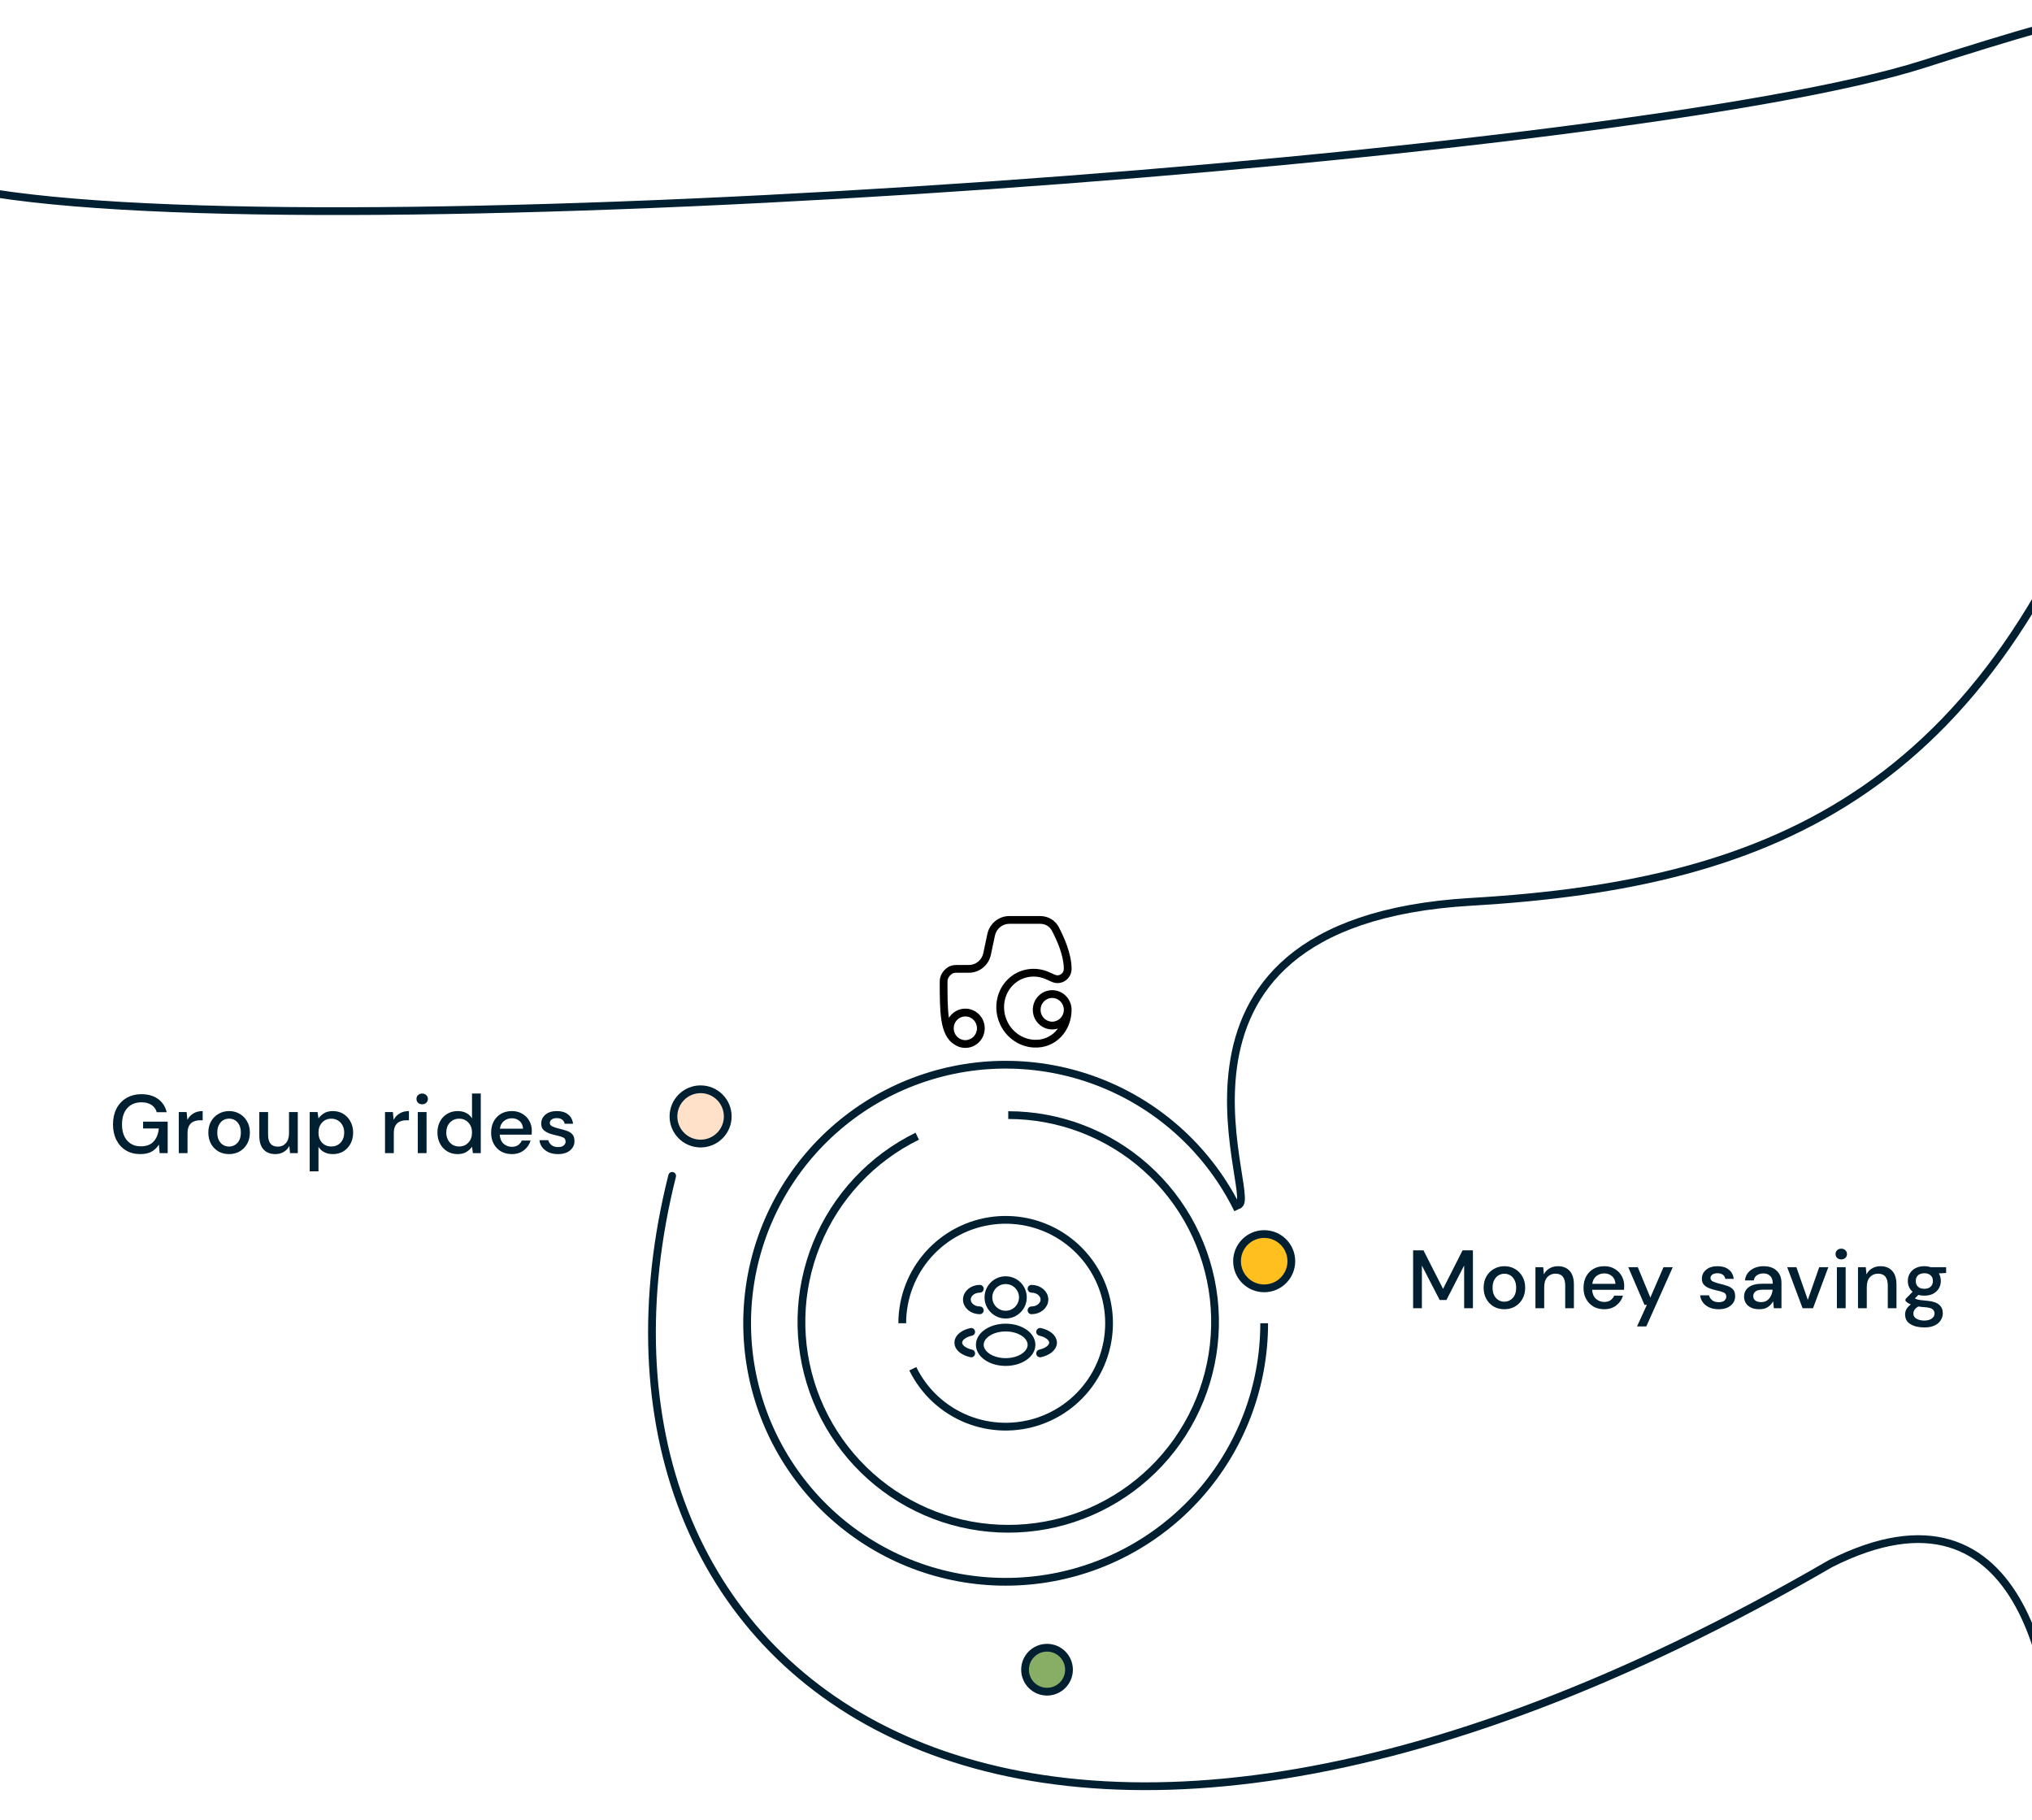 <svg width="393" height="352" viewBox="0 0 393 352" fill="none" xmlns="http://www.w3.org/2000/svg">
<path d="M184.988 187.368L184.988 188.118H184.988L184.988 187.368ZM187.39 187.368L187.39 186.618H187.39L187.39 187.368ZM190.91 184.48L191.644 184.635L190.91 184.48ZM191.69 180.792L190.956 180.637V180.637L191.69 180.792ZM195.21 177.904L195.21 177.154L195.21 177.904ZM201.169 177.904L201.169 178.654L201.169 177.904ZM204.079 179.592L203.417 179.945V179.945L204.079 179.592ZM206.5 187.369H205.75H206.5ZM183.701 187.709L183.27 187.095L183.27 187.095L183.701 187.709ZM202.778 188.775L202.452 189.45L202.464 189.456L202.476 189.461L202.778 188.775ZM198.932 188.183L199.045 188.925L198.932 188.183ZM193.595 193.309L194.329 193.465L193.595 193.309ZM193.903 197.298L194.605 197.034L193.903 197.298ZM196.284 200.484L196.734 199.884L196.284 200.484ZM199.968 201.834L199.929 202.583L199.968 201.834ZM203.748 189.202L203.446 189.888H203.446L203.748 189.202ZM184.595 201.998C184.949 202.213 185.411 202.1 185.625 201.746C185.84 201.392 185.728 200.931 185.374 200.716L184.595 201.998ZM198.189 177.904L198.189 177.154L198.189 177.904ZM205.75 195.287C205.75 196.565 204.732 197.582 203.5 197.582V199.082C205.582 199.082 207.25 197.372 207.25 195.287H205.75ZM203.5 197.582C202.268 197.582 201.25 196.565 201.25 195.287H199.75C199.75 197.372 201.418 199.082 203.5 199.082V197.582ZM201.25 195.287C201.25 194.008 202.268 192.991 203.5 192.991V191.491C201.418 191.491 199.75 193.201 199.75 195.287H201.25ZM203.5 192.991C204.732 192.991 205.75 194.008 205.75 195.287H207.25C207.25 193.201 205.582 191.491 203.5 191.491V192.991ZM188.951 198.859C188.951 200.137 187.933 201.154 186.701 201.154V202.654C188.783 202.654 190.451 200.944 190.451 198.859H188.951ZM186.701 201.154C185.469 201.154 184.451 200.137 184.451 198.859H182.951C182.951 200.944 184.619 202.654 186.701 202.654V201.154ZM184.451 198.859C184.451 197.58 185.469 196.563 186.701 196.563V195.063C184.619 195.063 182.951 196.773 182.951 198.859H184.451ZM186.701 196.563C187.933 196.563 188.951 197.58 188.951 198.859H190.451C190.451 196.773 188.783 195.063 186.701 195.063V196.563ZM184.988 188.118L187.39 188.118L187.39 186.618L184.988 186.618L184.988 188.118ZM191.644 184.635L192.423 180.947L190.956 180.637L190.177 184.325L191.644 184.635ZM203.417 179.945C204.417 181.818 205.75 184.817 205.75 187.369H207.25C207.25 184.415 205.75 181.129 204.741 179.238L203.417 179.945ZM183.27 187.095C182.665 187.52 181.75 188.395 181.75 189.805H183.25C183.25 189.115 183.69 188.633 184.132 188.322L183.27 187.095ZM201.169 178.654C202.125 178.654 202.985 179.136 203.417 179.945L204.741 179.238C204.023 177.894 202.624 177.154 201.169 177.154L201.169 178.654ZM192.423 180.947C192.708 179.602 193.874 178.654 195.21 178.654L195.21 177.154C193.15 177.154 191.384 178.613 190.956 180.637L192.423 180.947ZM187.39 188.118C189.45 188.118 191.216 186.66 191.644 184.635L190.177 184.325C189.892 185.671 188.726 186.618 187.39 186.618L187.39 188.118ZM184.988 186.618C184.462 186.618 183.824 186.705 183.27 187.095L184.132 188.322C184.325 188.187 184.605 188.118 184.988 188.118L184.988 186.618ZM203.104 188.099C201.762 187.451 200.27 187.221 198.819 187.442L199.045 188.925C200.19 188.75 201.376 188.931 202.452 189.45L203.104 188.099ZM198.819 187.442C197.367 187.663 196.025 188.326 194.964 189.345L196.003 190.427C196.842 189.621 197.9 189.099 199.045 188.925L198.819 187.442ZM194.964 189.345C193.903 190.364 193.173 191.69 192.862 193.152L194.329 193.465C194.58 192.289 195.164 191.233 196.003 190.427L194.964 189.345ZM192.862 193.152C192.55 194.614 192.669 196.148 193.201 197.562L194.605 197.034C194.173 195.885 194.078 194.642 194.329 193.465L192.862 193.152ZM193.201 197.562C193.733 198.976 194.636 200.185 195.834 201.084L196.734 199.884C195.767 199.159 195.038 198.184 194.605 197.034L193.201 197.562ZM195.834 201.084C197.033 201.983 198.458 202.507 199.929 202.583L200.007 201.085C198.841 201.025 197.701 200.609 196.734 199.884L195.834 201.084ZM204.05 188.515L203.08 188.088L202.476 189.461L203.446 189.888L204.05 188.515ZM199.929 202.583C204.254 202.808 207.25 199.3 207.25 195.287H205.75C205.75 198.582 203.34 201.259 200.007 201.085L199.929 202.583ZM203.446 189.888C205.257 190.686 207.25 189.331 207.25 187.369H205.75C205.75 188.283 204.838 188.863 204.05 188.515L203.446 189.888ZM181.75 189.805C181.75 192.655 181.748 195.233 182.07 197.285C182.389 199.323 183.059 201.065 184.595 201.998L185.374 200.716C184.425 200.14 183.853 198.977 183.552 197.053C183.252 195.142 183.25 192.697 183.25 189.805H181.75ZM195.21 178.654L198.189 178.654L198.189 177.154L195.21 177.154L195.21 178.654ZM198.189 178.654L201.169 178.654L201.169 177.154L198.189 177.154L198.189 178.654Z" fill="black"/>
<path d="M244.5 255.904C244.5 268.181 239.983 280.029 231.81 289.19C223.637 298.351 212.379 304.185 200.182 305.58C187.984 306.976 175.7 303.834 165.67 296.755C155.639 289.676 148.564 279.154 145.791 267.195C143.019 255.235 144.744 242.673 150.637 231.903C156.531 221.133 166.18 212.908 177.748 208.794C189.315 204.681 201.992 204.967 213.361 209.598C224.731 214.23 234 222.882 239.401 233.907" stroke="#001F30" stroke-width="1.5"/>
<path d="M195 215.651C204.822 215.651 214.3 219.265 221.629 225.803C228.958 232.342 233.625 241.348 234.741 251.106C235.857 260.864 233.344 270.691 227.681 278.716C222.018 286.74 213.6 292.401 204.032 294.618C194.464 296.836 184.415 295.456 175.799 290.741C167.183 286.027 160.603 278.307 157.312 269.053C154.021 259.799 154.25 249.658 157.955 240.562C161.66 231.466 168.582 224.051 177.402 219.73" stroke="#001F30" stroke-width="1.5"/>
<path d="M174.5 255.904C174.5 250.994 176.307 246.254 179.576 242.59C182.845 238.925 187.348 236.592 192.227 236.034C197.106 235.476 202.02 236.732 206.032 239.564C210.044 242.395 212.875 246.604 213.983 251.388C215.092 256.172 214.402 261.197 212.045 265.505C209.688 269.813 205.828 273.103 201.201 274.748C196.574 276.394 191.503 276.279 186.955 274.427C182.407 272.574 178.7 269.113 176.54 264.703" stroke="#001F30" stroke-width="1.5"/>
<circle cx="244.5" cy="243.904" r="5.25" fill="#FFC01F" stroke="#001F30" stroke-width="1.5"/>
<circle cx="135.5" cy="215.904" r="5.25" fill="#FFE0C9" stroke="#001F30" stroke-width="1.5"/>
<circle cx="202.5" cy="322.904" r="4.25" fill="#88AE65" stroke="#001F30" stroke-width="1.5"/>
<g clip-path="url(#clip0_1545_74186)">
<ellipse cx="194.499" cy="250.905" rx="3.333" ry="3.333" stroke="#001F30" stroke-width="1.5"/>
<path d="M199.5 253.404C200.881 253.404 202 252.471 202 251.321C202 250.17 200.881 249.237 199.5 249.237" stroke="#001F30" stroke-width="1.5" stroke-linecap="round"/>
<path d="M189.5 253.404C188.119 253.404 187 252.471 187 251.321C187 250.17 188.119 249.237 189.5 249.237" stroke="#001F30" stroke-width="1.5" stroke-linecap="round"/>
<ellipse cx="194.5" cy="260.071" rx="5" ry="3.333" stroke="#001F30" stroke-width="1.5"/>
<path d="M201.166 261.738C202.628 261.417 203.666 260.606 203.666 259.655C203.666 258.704 202.628 257.892 201.166 257.571" stroke="#001F30" stroke-width="1.5" stroke-linecap="round"/>
<path d="M187.834 261.738C186.372 261.417 185.334 260.606 185.334 259.655C185.334 258.704 186.372 257.892 187.834 257.571" stroke="#001F30" stroke-width="1.5" stroke-linecap="round"/>
</g>
<path d="M-1 37.405C71 48.572 315.6 30.404 372 12.404C442.5 -10.096 437.5 -4.095 412 74.405C386.5 152.905 343.514 170.958 284.5 174.404C216 178.404 245.5 235.904 239 232.904M130 227.405C106 322.905 194 395.205 354 302.405C392 283.205 398.833 326.738 397.5 350.905" stroke="#001F30" stroke-width="1.5" stroke-linecap="round"/>
<path d="M27.117 223.192C26.061 223.192 25.139 222.952 24.349 222.472C23.56 221.992 22.947 221.32 22.509 220.456C22.072 219.592 21.853 218.584 21.853 217.432C21.853 216.291 22.077 215.283 22.525 214.408C22.973 213.533 23.608 212.851 24.429 212.36C25.261 211.859 26.242 211.608 27.373 211.608C28.653 211.608 29.72 211.917 30.573 212.536C31.427 213.155 31.981 214.008 32.237 215.096H30.317C30.146 214.499 29.811 214.029 29.309 213.688C28.808 213.347 28.163 213.176 27.373 213.176C26.2 213.176 25.277 213.555 24.605 214.312C23.933 215.069 23.597 216.115 23.597 217.448C23.597 218.781 23.928 219.821 24.589 220.568C25.25 221.315 26.131 221.688 27.229 221.688C28.338 221.688 29.171 221.373 29.725 220.744C30.291 220.115 30.621 219.277 30.717 218.232H27.677V216.92H32.429V223H30.877L30.733 221.352C30.36 221.939 29.89 222.392 29.325 222.712C28.76 223.032 28.024 223.192 27.117 223.192ZM34.574 223V215.064H36.094L36.238 216.568C36.515 216.045 36.899 215.635 37.39 215.336C37.891 215.027 38.494 214.872 39.198 214.872V216.648H38.734C38.264 216.648 37.843 216.728 37.47 216.888C37.107 217.037 36.814 217.299 36.59 217.672C36.376 218.035 36.27 218.541 36.27 219.192V223H34.574ZM44.295 223.192C43.538 223.192 42.855 223.021 42.247 222.68C41.65 222.328 41.175 221.843 40.823 221.224C40.471 220.595 40.295 219.864 40.295 219.032C40.295 218.2 40.471 217.475 40.823 216.856C41.186 216.227 41.671 215.741 42.279 215.4C42.887 215.048 43.564 214.872 44.311 214.872C45.068 214.872 45.746 215.048 46.343 215.4C46.951 215.741 47.431 216.227 47.783 216.856C48.146 217.475 48.327 218.2 48.327 219.032C48.327 219.864 48.146 220.595 47.783 221.224C47.431 221.843 46.951 222.328 46.343 222.68C45.735 223.021 45.052 223.192 44.295 223.192ZM44.295 221.736C44.7 221.736 45.074 221.635 45.415 221.432C45.767 221.229 46.05 220.931 46.263 220.536C46.476 220.131 46.583 219.629 46.583 219.032C46.583 218.435 46.476 217.939 46.263 217.544C46.06 217.139 45.783 216.835 45.431 216.632C45.09 216.429 44.716 216.328 44.311 216.328C43.906 216.328 43.527 216.429 43.175 216.632C42.834 216.835 42.556 217.139 42.343 217.544C42.13 217.939 42.023 218.435 42.023 219.032C42.023 219.629 42.13 220.131 42.343 220.536C42.556 220.931 42.834 221.229 43.175 221.432C43.516 221.635 43.89 221.736 44.295 221.736ZM53.239 223.192C52.279 223.192 51.522 222.893 50.967 222.296C50.423 221.699 50.151 220.808 50.151 219.624V215.064H51.847V219.448C51.847 220.984 52.476 221.752 53.735 221.752C54.364 221.752 54.882 221.528 55.287 221.08C55.692 220.632 55.895 219.992 55.895 219.16V215.064H57.591V223H56.087L55.959 221.608C55.714 222.099 55.351 222.488 54.871 222.776C54.402 223.053 53.858 223.192 53.239 223.192ZM59.899 226.52V215.064H61.419L61.595 216.296C61.851 215.923 62.203 215.592 62.651 215.304C63.099 215.016 63.675 214.872 64.379 214.872C65.147 214.872 65.824 215.053 66.411 215.416C66.997 215.779 67.456 216.275 67.787 216.904C68.128 217.533 68.299 218.248 68.299 219.048C68.299 219.848 68.128 220.563 67.787 221.192C67.456 221.811 66.997 222.301 66.411 222.664C65.824 223.016 65.141 223.192 64.363 223.192C63.744 223.192 63.195 223.069 62.715 222.824C62.245 222.579 61.872 222.232 61.595 221.784V226.52H59.899ZM64.075 221.72C64.8 221.72 65.397 221.475 65.867 220.984C66.336 220.483 66.571 219.832 66.571 219.032C66.571 218.509 66.464 218.045 66.251 217.64C66.037 217.235 65.744 216.92 65.371 216.696C64.997 216.461 64.565 216.344 64.075 216.344C63.349 216.344 62.752 216.595 62.283 217.096C61.824 217.597 61.595 218.243 61.595 219.032C61.595 219.832 61.824 220.483 62.283 220.984C62.752 221.475 63.349 221.72 64.075 221.72ZM74.464 223V215.064H75.984L76.128 216.568C76.406 216.045 76.79 215.635 77.28 215.336C77.781 215.027 78.384 214.872 79.088 214.872V216.648H78.624C78.155 216.648 77.734 216.728 77.36 216.888C76.998 217.037 76.704 217.299 76.48 217.672C76.267 218.035 76.16 218.541 76.16 219.192V223H74.464ZM81.652 213.56C81.332 213.56 81.066 213.464 80.852 213.272C80.65 213.069 80.548 212.819 80.548 212.52C80.548 212.221 80.65 211.976 80.852 211.784C81.066 211.581 81.332 211.48 81.652 211.48C81.972 211.48 82.234 211.581 82.436 211.784C82.65 211.976 82.756 212.221 82.756 212.52C82.756 212.819 82.65 213.069 82.436 213.272C82.234 213.464 81.972 213.56 81.652 213.56ZM80.804 223V215.064H82.5V223H80.804ZM88.505 223.192C87.737 223.192 87.06 223.011 86.473 222.648C85.886 222.285 85.428 221.789 85.097 221.16C84.766 220.531 84.601 219.816 84.601 219.016C84.601 218.216 84.766 217.507 85.097 216.888C85.428 216.259 85.886 215.768 86.473 215.416C87.07 215.053 87.753 214.872 88.521 214.872C89.15 214.872 89.7 214.995 90.169 215.24C90.649 215.485 91.022 215.832 91.289 216.28V211.48H92.985V223H91.465L91.289 221.768C91.033 222.141 90.681 222.472 90.233 222.76C89.785 223.048 89.209 223.192 88.505 223.192ZM88.809 221.72C89.534 221.72 90.126 221.469 90.585 220.968C91.055 220.467 91.289 219.821 91.289 219.032C91.289 218.232 91.055 217.587 90.585 217.096C90.126 216.595 89.534 216.344 88.809 216.344C88.084 216.344 87.487 216.595 87.017 217.096C86.548 217.587 86.313 218.232 86.313 219.032C86.313 219.555 86.42 220.019 86.633 220.424C86.847 220.829 87.14 221.149 87.513 221.384C87.897 221.608 88.329 221.72 88.809 221.72ZM98.986 223.192C98.207 223.192 97.514 223.021 96.906 222.68C96.308 222.328 95.839 221.843 95.498 221.224C95.156 220.605 94.986 219.885 94.986 219.064C94.986 218.232 95.151 217.501 95.482 216.872C95.823 216.243 96.292 215.752 96.89 215.4C97.498 215.048 98.202 214.872 99.002 214.872C99.78 214.872 100.458 215.048 101.034 215.4C101.61 215.741 102.058 216.2 102.378 216.776C102.698 217.352 102.858 217.987 102.858 218.68C102.858 218.787 102.852 218.904 102.842 219.032C102.842 219.149 102.836 219.283 102.826 219.432H96.65C96.703 220.2 96.954 220.787 97.402 221.192C97.86 221.587 98.388 221.784 98.986 221.784C99.466 221.784 99.866 221.677 100.186 221.464C100.516 221.24 100.762 220.941 100.922 220.568H102.618C102.404 221.315 101.978 221.939 101.338 222.44C100.708 222.941 99.924 223.192 98.986 223.192ZM98.986 216.264C98.42 216.264 97.919 216.435 97.482 216.776C97.044 217.107 96.778 217.608 96.682 218.28H101.162C101.13 217.661 100.911 217.171 100.506 216.808C100.1 216.445 99.594 216.264 98.986 216.264ZM107.935 223.192C106.933 223.192 106.106 222.947 105.455 222.456C104.805 221.965 104.431 221.315 104.335 220.504H106.047C106.133 220.867 106.335 221.181 106.655 221.448C106.975 221.704 107.397 221.832 107.919 221.832C108.431 221.832 108.805 221.725 109.039 221.512C109.274 221.299 109.391 221.053 109.391 220.776C109.391 220.371 109.226 220.099 108.895 219.96C108.575 219.811 108.127 219.677 107.551 219.56C107.103 219.464 106.655 219.336 106.207 219.176C105.77 219.016 105.402 218.792 105.103 218.504C104.815 218.205 104.671 217.805 104.671 217.304C104.671 216.611 104.938 216.035 105.471 215.576C106.005 215.107 106.751 214.872 107.711 214.872C108.597 214.872 109.311 215.085 109.855 215.512C110.41 215.939 110.735 216.541 110.831 217.32H109.199C109.146 216.979 108.986 216.712 108.719 216.52C108.463 216.328 108.117 216.232 107.679 216.232C107.253 216.232 106.922 216.323 106.687 216.504C106.453 216.675 106.335 216.899 106.335 217.176C106.335 217.453 106.495 217.672 106.815 217.832C107.146 217.992 107.578 218.136 108.111 218.264C108.645 218.381 109.135 218.52 109.583 218.68C110.042 218.829 110.41 219.053 110.687 219.352C110.965 219.651 111.103 220.088 111.103 220.664C111.114 221.389 110.831 221.992 110.255 222.472C109.69 222.952 108.917 223.192 107.935 223.192Z" fill="#001F30"/>
<path d="M273.303 253V241.8H275.303L279.095 249.256L282.871 241.8H284.871V253H283.175V244.728L279.751 251.4H278.439L274.999 244.744V253H273.303ZM290.945 253.192C290.188 253.192 289.505 253.021 288.897 252.68C288.3 252.328 287.825 251.843 287.473 251.224C287.121 250.595 286.945 249.864 286.945 249.032C286.945 248.2 287.121 247.475 287.473 246.856C287.836 246.227 288.321 245.741 288.929 245.4C289.537 245.048 290.214 244.872 290.961 244.872C291.718 244.872 292.396 245.048 292.993 245.4C293.601 245.741 294.081 246.227 294.433 246.856C294.796 247.475 294.977 248.2 294.977 249.032C294.977 249.864 294.796 250.595 294.433 251.224C294.081 251.843 293.601 252.328 292.993 252.68C292.385 253.021 291.702 253.192 290.945 253.192ZM290.945 251.736C291.35 251.736 291.724 251.635 292.065 251.432C292.417 251.229 292.7 250.931 292.913 250.536C293.126 250.131 293.233 249.629 293.233 249.032C293.233 248.435 293.126 247.939 292.913 247.544C292.71 247.139 292.433 246.835 292.081 246.632C291.74 246.429 291.366 246.328 290.961 246.328C290.556 246.328 290.177 246.429 289.825 246.632C289.484 246.835 289.206 247.139 288.993 247.544C288.78 247.939 288.673 248.435 288.673 249.032C288.673 249.629 288.78 250.131 288.993 250.536C289.206 250.931 289.484 251.229 289.825 251.432C290.166 251.635 290.54 251.736 290.945 251.736ZM296.961 253V245.064H298.465L298.593 246.456C298.838 245.965 299.196 245.581 299.665 245.304C300.145 245.016 300.694 244.872 301.313 244.872C302.273 244.872 303.025 245.171 303.569 245.768C304.124 246.365 304.401 247.256 304.401 248.44V253H302.721V248.616C302.721 247.08 302.092 246.312 300.833 246.312C300.204 246.312 299.681 246.536 299.265 246.984C298.86 247.432 298.657 248.072 298.657 248.904V253H296.961ZM310.261 253.192C309.482 253.192 308.789 253.021 308.181 252.68C307.583 252.328 307.114 251.843 306.773 251.224C306.431 250.605 306.261 249.885 306.261 249.064C306.261 248.232 306.426 247.501 306.757 246.872C307.098 246.243 307.567 245.752 308.165 245.4C308.773 245.048 309.477 244.872 310.277 244.872C311.055 244.872 311.733 245.048 312.309 245.4C312.885 245.741 313.333 246.2 313.653 246.776C313.973 247.352 314.133 247.987 314.133 248.68C314.133 248.787 314.127 248.904 314.117 249.032C314.117 249.149 314.111 249.283 314.101 249.432H307.925C307.978 250.2 308.229 250.787 308.677 251.192C309.135 251.587 309.663 251.784 310.261 251.784C310.741 251.784 311.141 251.677 311.461 251.464C311.791 251.24 312.037 250.941 312.197 250.568H313.893C313.679 251.315 313.253 251.939 312.613 252.44C311.983 252.941 311.199 253.192 310.261 253.192ZM310.261 246.264C309.695 246.264 309.194 246.435 308.757 246.776C308.319 247.107 308.053 247.608 307.957 248.28H312.437C312.405 247.661 312.186 247.171 311.781 246.808C311.375 246.445 310.869 246.264 310.261 246.264ZM316.611 256.52L318.515 252.344H318.051L314.915 245.064H316.755L319.187 250.936L321.731 245.064H323.523L318.403 256.52H316.611ZM332.417 253.192C331.414 253.192 330.587 252.947 329.937 252.456C329.286 251.965 328.913 251.315 328.817 250.504H330.529C330.614 250.867 330.817 251.181 331.137 251.448C331.457 251.704 331.878 251.832 332.401 251.832C332.913 251.832 333.286 251.725 333.521 251.512C333.755 251.299 333.873 251.053 333.873 250.776C333.873 250.371 333.707 250.099 333.377 249.96C333.057 249.811 332.609 249.677 332.033 249.56C331.585 249.464 331.137 249.336 330.689 249.176C330.251 249.016 329.883 248.792 329.585 248.504C329.297 248.205 329.153 247.805 329.153 247.304C329.153 246.611 329.419 246.035 329.953 245.576C330.486 245.107 331.233 244.872 332.193 244.872C333.078 244.872 333.793 245.085 334.337 245.512C334.891 245.939 335.217 246.541 335.313 247.32H333.681C333.627 246.979 333.467 246.712 333.201 246.52C332.945 246.328 332.598 246.232 332.161 246.232C331.734 246.232 331.403 246.323 331.169 246.504C330.934 246.675 330.817 246.899 330.817 247.176C330.817 247.453 330.977 247.672 331.297 247.832C331.627 247.992 332.059 248.136 332.593 248.264C333.126 248.381 333.617 248.52 334.065 248.68C334.523 248.829 334.891 249.053 335.169 249.352C335.446 249.651 335.585 250.088 335.585 250.664C335.595 251.389 335.313 251.992 334.737 252.472C334.171 252.952 333.398 253.192 332.417 253.192ZM340.274 253.192C339.602 253.192 339.047 253.08 338.61 252.856C338.173 252.632 337.847 252.339 337.634 251.976C337.421 251.603 337.314 251.197 337.314 250.76C337.314 249.992 337.613 249.384 338.21 248.936C338.807 248.488 339.661 248.264 340.77 248.264H342.85V248.12C342.85 247.501 342.679 247.037 342.338 246.728C342.007 246.419 341.575 246.264 341.042 246.264C340.573 246.264 340.162 246.381 339.81 246.616C339.469 246.84 339.261 247.176 339.186 247.624H337.49C337.543 247.048 337.735 246.557 338.066 246.152C338.407 245.736 338.834 245.421 339.346 245.208C339.869 244.984 340.439 244.872 341.058 244.872C342.167 244.872 343.026 245.165 343.634 245.752C344.242 246.328 344.546 247.117 344.546 248.12V253H343.074L342.93 251.64C342.706 252.077 342.381 252.445 341.954 252.744C341.527 253.043 340.967 253.192 340.274 253.192ZM340.61 251.816C341.069 251.816 341.453 251.709 341.762 251.496C342.082 251.272 342.327 250.979 342.498 250.616C342.679 250.253 342.791 249.853 342.834 249.416H340.946C340.274 249.416 339.794 249.533 339.506 249.768C339.229 250.003 339.09 250.296 339.09 250.648C339.09 251.011 339.223 251.299 339.49 251.512C339.767 251.715 340.141 251.816 340.61 251.816ZM348.632 253L345.656 245.064H347.432L349.64 251.384L351.848 245.064H353.608L350.648 253H348.632ZM356.112 243.56C355.792 243.56 355.525 243.464 355.312 243.272C355.109 243.069 355.008 242.819 355.008 242.52C355.008 242.221 355.109 241.976 355.312 241.784C355.525 241.581 355.792 241.48 356.112 241.48C356.432 241.48 356.693 241.581 356.896 241.784C357.109 241.976 357.216 242.221 357.216 242.52C357.216 242.819 357.109 243.069 356.896 243.272C356.693 243.464 356.432 243.56 356.112 243.56ZM355.264 253V245.064H356.96V253H355.264ZM359.349 253V245.064H360.853L360.981 246.456C361.226 245.965 361.583 245.581 362.053 245.304C362.533 245.016 363.082 244.872 363.701 244.872C364.661 244.872 365.413 245.171 365.957 245.768C366.511 246.365 366.789 247.256 366.789 248.44V253H365.109V248.616C365.109 247.08 364.479 246.312 363.221 246.312C362.591 246.312 362.069 246.536 361.653 246.984C361.247 247.432 361.045 248.072 361.045 248.904V253H359.349ZM372.184 250.568C371.768 250.568 371.384 250.52 371.032 250.424L370.344 251.096C370.461 251.171 370.605 251.235 370.776 251.288C370.947 251.341 371.187 251.389 371.496 251.432C371.805 251.475 372.227 251.517 372.76 251.56C373.816 251.656 374.579 251.912 375.048 252.328C375.517 252.733 375.752 253.277 375.752 253.96C375.752 254.429 375.624 254.872 375.368 255.288C375.123 255.715 374.733 256.056 374.2 256.312C373.677 256.579 373.005 256.712 372.184 256.712C371.075 256.712 370.173 256.499 369.48 256.072C368.797 255.656 368.456 255.021 368.456 254.168C368.456 253.837 368.541 253.507 368.712 253.176C368.893 252.856 369.176 252.552 369.56 252.264C369.336 252.168 369.139 252.067 368.968 251.96C368.808 251.843 368.664 251.725 368.536 251.608V251.224L369.912 249.816C369.293 249.283 368.984 248.584 368.984 247.72C368.984 247.197 369.107 246.723 369.352 246.296C369.608 245.859 369.976 245.512 370.456 245.256C370.936 245 371.512 244.872 372.184 244.872C372.632 244.872 373.048 244.936 373.432 245.064H376.392V246.184L374.984 246.264C375.24 246.701 375.368 247.187 375.368 247.72C375.368 248.253 375.24 248.733 374.984 249.16C374.739 249.587 374.376 249.928 373.896 250.184C373.427 250.44 372.856 250.568 372.184 250.568ZM372.184 249.24C372.675 249.24 373.069 249.112 373.368 248.856C373.677 248.589 373.832 248.216 373.832 247.736C373.832 247.245 373.677 246.872 373.368 246.616C373.069 246.36 372.675 246.232 372.184 246.232C371.683 246.232 371.277 246.36 370.968 246.616C370.669 246.872 370.52 247.245 370.52 247.736C370.52 248.216 370.669 248.589 370.968 248.856C371.277 249.112 371.683 249.24 372.184 249.24ZM370.056 254.008C370.056 254.467 370.259 254.808 370.664 255.032C371.069 255.267 371.576 255.384 372.184 255.384C372.771 255.384 373.245 255.256 373.608 255C373.971 254.755 374.152 254.424 374.152 254.008C374.152 253.699 374.029 253.432 373.784 253.208C373.539 252.995 373.075 252.861 372.392 252.808C371.88 252.776 371.427 252.728 371.032 252.664C370.659 252.867 370.403 253.085 370.264 253.32C370.125 253.555 370.056 253.784 370.056 254.008Z" fill="#001F30"/>
<defs>
<clipPath id="clip0_1545_74186">
<rect width="20" height="20" fill="white" transform="translate(184.5 245.904)"/>
</clipPath>
</defs>
</svg>
